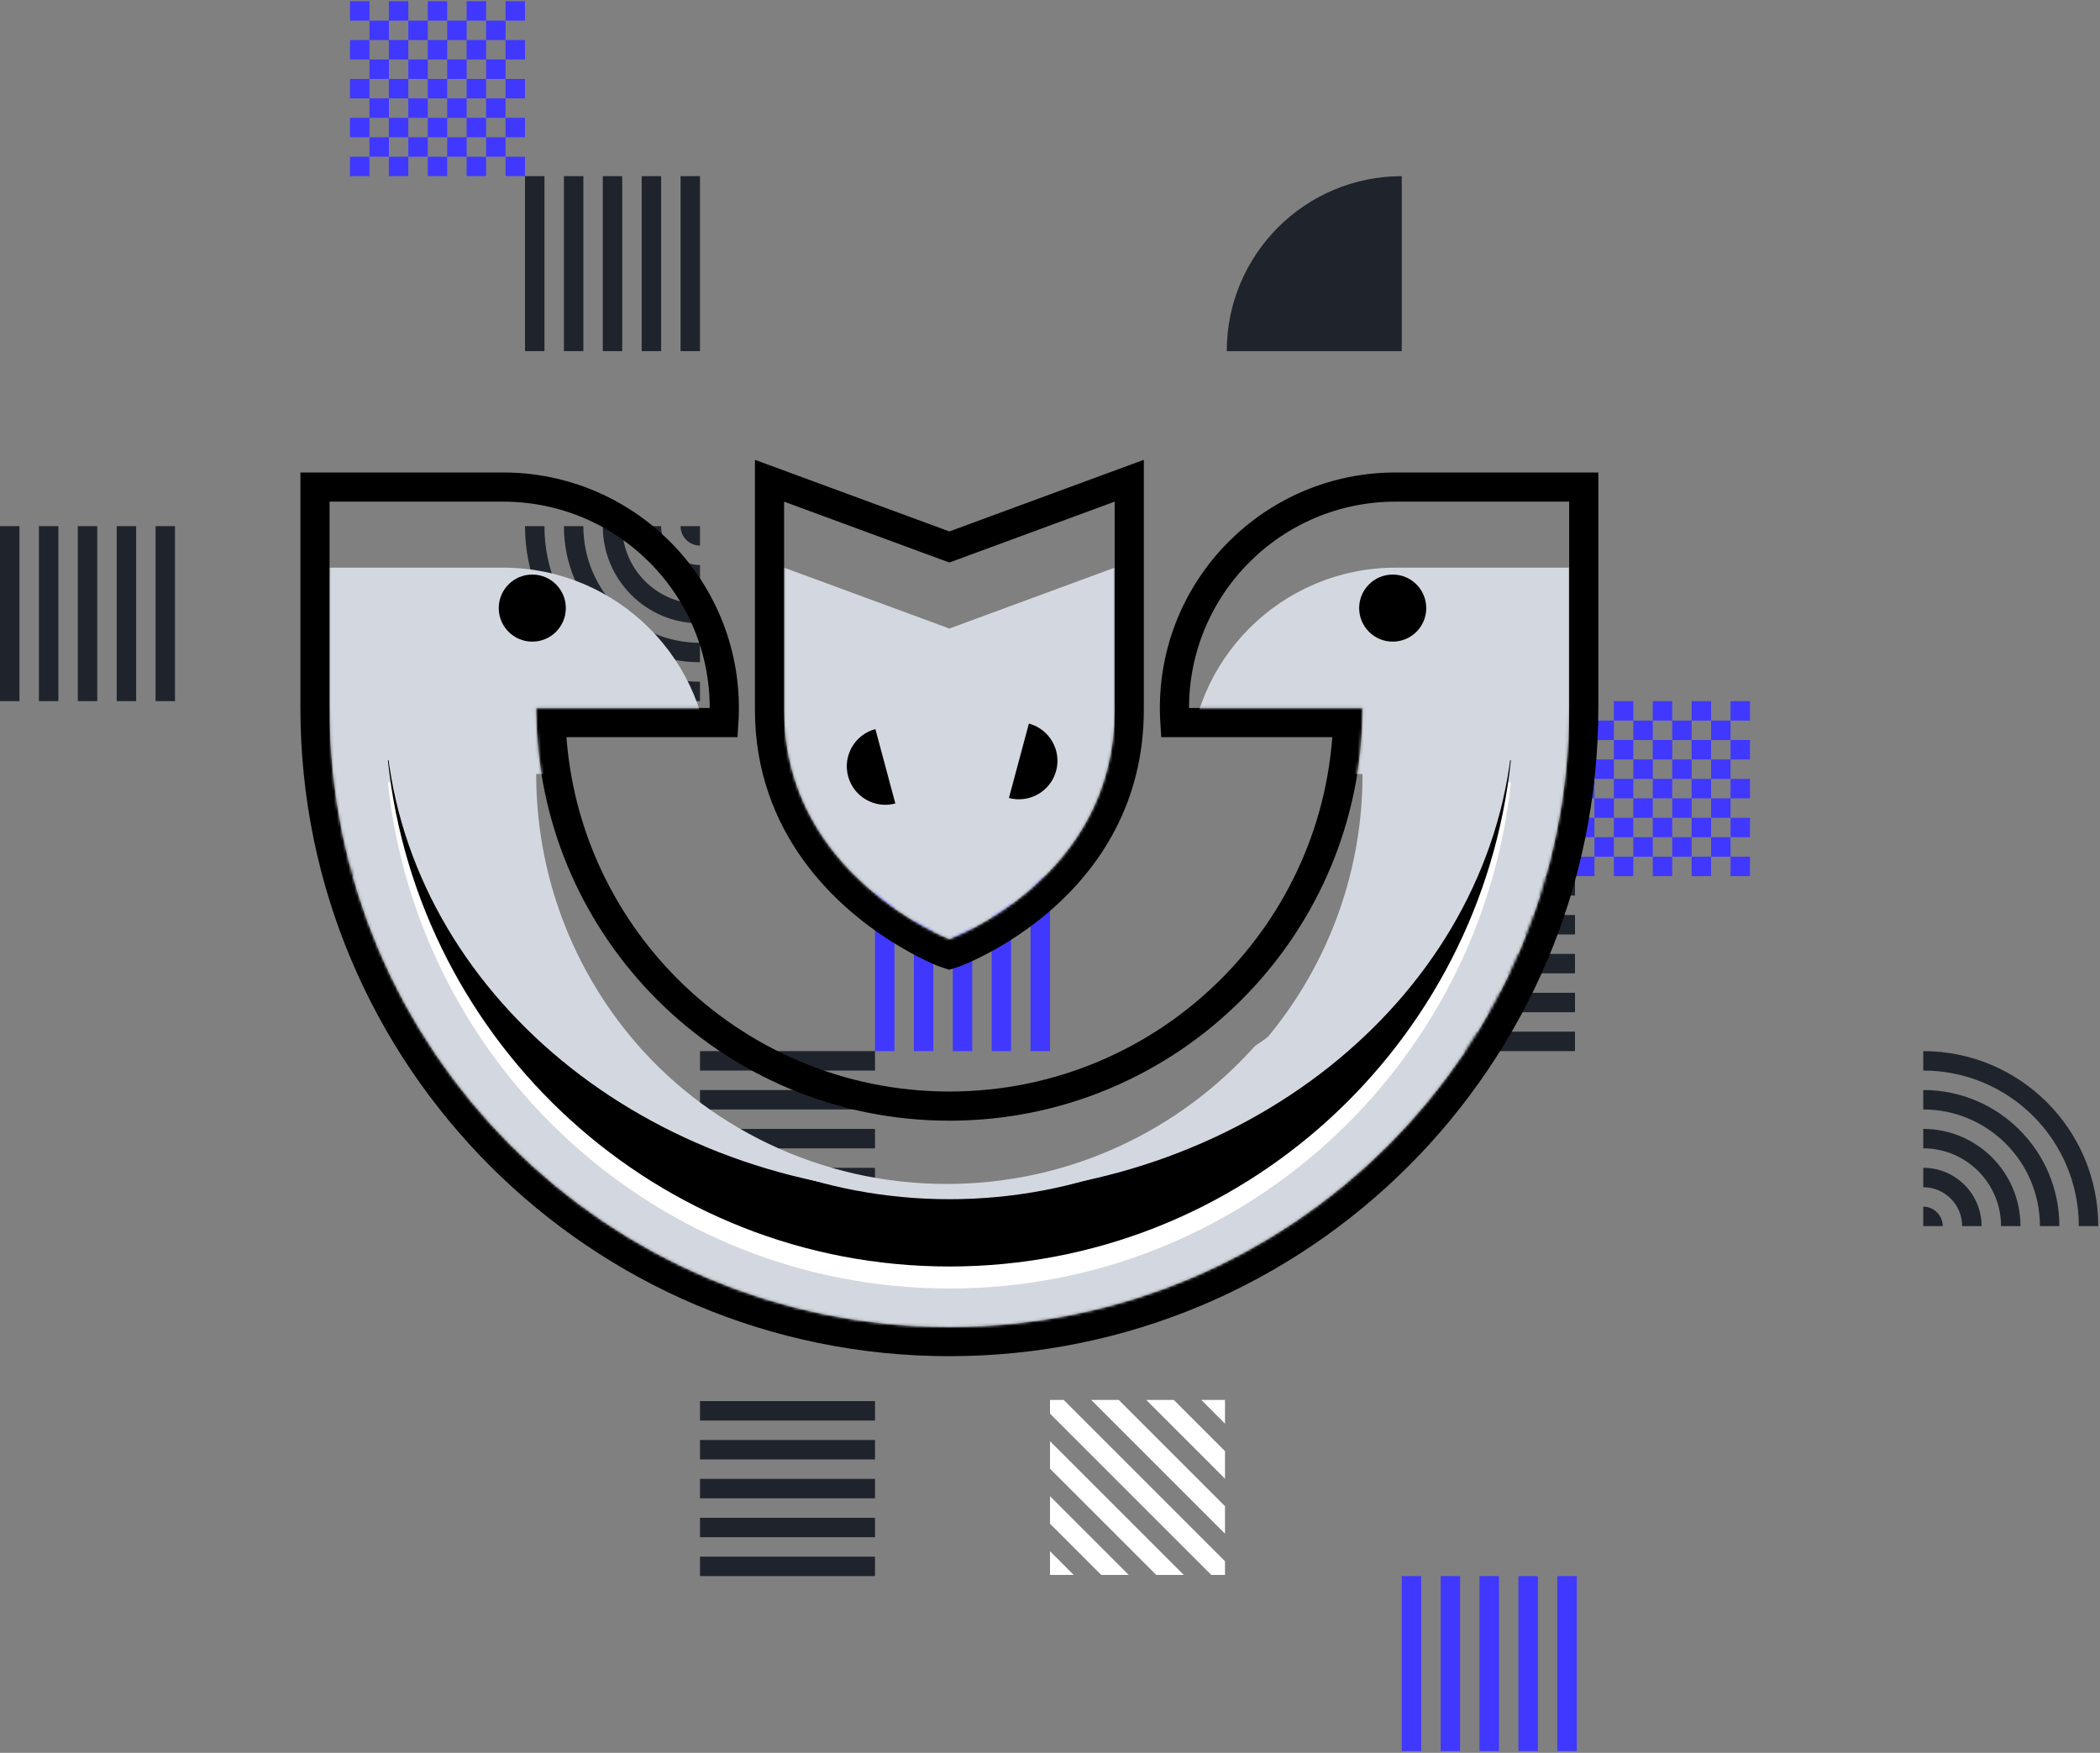 <?xml version="1.0" encoding="UTF-8"?>
<svg width="720px" height="601px" viewBox="0 0 720 601" version="1.1" xmlns="http://www.w3.org/2000/svg" xmlns:xlink="http://www.w3.org/1999/xlink">
    <rect x="0" y="0" width="720" height="601" fill="#808080" stroke="none"/>
    <title>0F32D021-6658-4C5F-B4C4-80636D2D0962</title>
    <defs>
        <path d="M130.333,70.751 L70.833,70.751 C70.833,148.895 134.266,212.254 212.5,212.254 C290.734,212.254 354.167,148.895 354.167,70.751 L294.667,70.751 C294.667,31.676 326.38,0 365.5,0 L425,0 L425,70.751 C425,187.985 329.874,283 212.5,283 C95.126,283 0,187.985 0,70.751 L0,0 L59.5,0 C98.62,0 130.333,31.676 130.333,70.751 Z M212.5,149.992 C212.5,149.992 155.833,128.304 155.833,71.348 L155.833,0 L212.5,20.872 L269.167,0 L269.167,71.348 C269.167,129.6 212.5,149.992 212.5,149.992 Z" id="path-1"></path>
    </defs>
    <g id="Hydra-Page" stroke="none" stroke-width="1" fill="none" fill-rule="evenodd">
        <g id="Hydra-Page_v2" transform="translate(-686, -89)">
            <g id="Hero-Illustration" transform="translate(686, 89)">
                <g id="Patterns" transform="translate(0, 0.4)">
                    <path d="M586.66,260.01 L580.007,260.01 L580.007,266.663 L586.66,266.663 L586.66,273.333 L580.007,273.333 L580.007,280.003 L586.66,280.003 L586.66,286.657 L593.33,286.657 L593.33,293.326 L586.66,293.326 L586.66,286.673 L580.007,286.673 L580.007,293.326 L586.66,293.326 L586.66,300 L579.99,300 L579.99,293.33 L573.337,293.33 L573.337,286.677 L566.667,286.677 L566.667,293.33 L559.997,293.33 L559.997,286.677 L553.344,286.677 L553.344,293.33 L559.997,293.33 L559.997,300 L553.327,300 L553.327,293.33 L546.674,293.33 L546.674,300 L540,300 L540,293.33 L546.67,293.33 L546.67,286.677 L540,286.677 L540,280.006 L546.67,280.006 L546.67,273.337 L540,273.337 L540,266.667 L546.67,266.667 L546.67,260.013 L546.67,259.997 L553.323,259.997 L553.323,253.343 L559.993,253.343 L559.993,259.997 L566.663,259.997 L566.663,253.343 L573.334,253.343 L573.334,259.997 L579.987,259.997 L579.987,253.343 L586.657,253.343 L586.657,259.997 L593.327,259.997 L593.327,266.667 L586.657,266.667 L586.657,260.01 L586.66,260.01 Z M546.67,259.994 L546.67,253.34 L540,253.34 L540,260.01 L546.67,260.01 L546.67,259.994 Z M566.663,293.33 L566.663,300 L573.334,300 L573.334,293.33 L566.663,293.33 Z M586.66,280.006 L586.66,273.337 L593.33,273.337 L593.33,280.006 L586.66,280.006 Z M553.323,286.66 L546.67,286.66 L546.67,280.006 L553.323,280.006 L553.323,286.66 Z M553.34,253.34 L553.34,246.67 L559.993,246.67 L559.993,253.34 L566.663,253.34 L566.663,246.67 L573.334,246.67 L573.334,253.34 L580.004,253.34 L580.004,246.67 L586.657,246.67 L586.657,253.34 L593.327,253.34 L593.327,246.67 L586.657,246.67 L586.657,240 L579.987,240 L579.987,246.67 L573.334,246.67 L573.334,240 L566.663,240 L566.663,246.67 L559.993,246.67 L559.993,240 L553.323,240 L553.323,246.67 L546.67,246.67 L546.67,240 L540,240 L540,246.67 L546.67,246.67 L546.67,253.34 L553.34,253.34 Z M579.987,266.663 L579.987,273.333 L573.334,273.333 L573.334,266.663 L579.987,266.663 Z M566.663,266.663 L566.663,260.01 L573.334,260.01 L573.334,266.663 L566.663,266.663 Z M559.993,266.663 L566.663,266.663 L566.663,273.333 L559.993,273.333 L559.993,266.663 Z M559.993,266.663 L553.34,266.663 L553.34,260.01 L559.993,260.01 L559.993,266.663 Z M559.993,280.006 L553.34,280.006 L553.34,273.337 L559.993,273.337 L559.993,280.006 Z M566.663,280.006 L566.663,286.66 L559.993,286.66 L559.993,280.006 L566.663,280.006 Z M573.337,280.006 L566.667,280.006 L566.667,273.337 L573.337,273.337 L573.337,280.006 Z M573.337,280.006 L579.99,280.006 L579.99,286.66 L573.337,286.66 L573.337,280.006 Z M553.323,273.337 L553.323,266.667 L546.67,266.667 L546.67,273.337 L553.323,273.337 Z M600,293.33 L593.33,293.33 L593.33,300 L600,300 L600,293.33 Z M593.33,280.006 L600,280.006 L600,286.677 L593.33,286.677 L593.33,280.006 Z M600,266.663 L593.33,266.663 L593.33,273.333 L600,273.333 L600,266.663 Z M593.33,253.34 L600,253.34 L600,260.01 L593.33,260.01 L593.33,253.34 Z M593.33,240 L600,240 L600,246.67 L593.33,246.67 L593.33,240 Z" id="Shape-Copy-10" fill="#4038FF" transform="translate(570, 270) scale(1, -1) translate(-570, -270) "></path>
                    <path d="M166.66,20.01 L160.007,20.01 L160.007,26.663 L166.66,26.663 L166.66,33.333 L160.007,33.333 L160.007,40.003 L166.66,40.003 L166.66,46.657 L173.33,46.657 L173.33,53.326 L166.66,53.326 L166.66,46.673 L160.007,46.673 L160.007,53.326 L166.66,53.326 L166.66,60 L159.99,60 L159.99,53.33 L153.337,53.33 L153.337,46.677 L146.667,46.677 L146.667,53.33 L139.997,53.33 L139.997,46.677 L133.344,46.677 L133.344,53.33 L139.997,53.33 L139.997,60 L133.327,60 L133.327,53.33 L126.674,53.33 L126.674,60 L120,60 L120,53.33 L126.67,53.33 L126.67,46.677 L120,46.677 L120,40.006 L126.67,40.006 L126.67,33.337 L120,33.337 L120,26.667 L126.67,26.667 L126.67,20.013 L126.67,19.997 L133.323,19.997 L133.323,13.343 L139.993,13.343 L139.993,19.997 L146.663,19.997 L146.663,13.343 L153.334,13.343 L153.334,19.997 L159.987,19.997 L159.987,13.343 L166.657,13.343 L166.657,19.997 L173.327,19.997 L173.327,26.667 L166.657,26.667 L166.657,20.01 L166.66,20.01 Z M126.67,19.994 L126.67,13.34 L120,13.34 L120,20.01 L126.67,20.01 L126.67,19.994 Z M146.663,53.33 L146.663,60 L153.334,60 L153.334,53.33 L146.663,53.33 Z M166.66,40.006 L166.66,33.337 L173.33,33.337 L173.33,40.006 L166.66,40.006 Z M133.323,46.66 L126.67,46.66 L126.67,40.006 L133.323,40.006 L133.323,46.66 Z M133.34,13.34 L133.34,6.67 L139.993,6.67 L139.993,13.34 L146.663,13.34 L146.663,6.67 L153.334,6.67 L153.334,13.34 L160.004,13.34 L160.004,6.67 L166.657,6.67 L166.657,13.34 L173.327,13.34 L173.327,6.67 L166.657,6.67 L166.657,-1.42108547e-14 L159.987,-1.42108547e-14 L159.987,6.67 L153.334,6.67 L153.334,-1.42108547e-14 L146.663,-1.42108547e-14 L146.663,6.67 L139.993,6.67 L139.993,-1.42108547e-14 L133.323,-1.42108547e-14 L133.323,6.67 L126.67,6.67 L126.67,-1.42108547e-14 L120,-1.42108547e-14 L120,6.67 L126.67,6.67 L126.67,13.34 L133.34,13.34 Z M159.987,26.663 L159.987,33.333 L153.334,33.333 L153.334,26.663 L159.987,26.663 Z M146.663,26.663 L146.663,20.01 L153.334,20.01 L153.334,26.663 L146.663,26.663 Z M139.993,26.663 L146.663,26.663 L146.663,33.333 L139.993,33.333 L139.993,26.663 Z M139.993,26.663 L133.34,26.663 L133.34,20.01 L139.993,20.01 L139.993,26.663 Z M139.993,40.006 L133.34,40.006 L133.34,33.337 L139.993,33.337 L139.993,40.006 Z M146.663,40.006 L146.663,46.66 L139.993,46.66 L139.993,40.006 L146.663,40.006 Z M153.337,40.006 L146.667,40.006 L146.667,33.337 L153.337,33.337 L153.337,40.006 Z M153.337,40.006 L159.99,40.006 L159.99,46.66 L153.337,46.66 L153.337,40.006 Z M133.323,33.337 L133.323,26.667 L126.67,26.667 L126.67,33.337 L133.323,33.337 Z M180,53.33 L173.33,53.33 L173.33,60 L180,60 L180,53.33 Z M173.33,40.006 L180,40.006 L180,46.677 L173.33,46.677 L173.33,40.006 Z M180,26.663 L173.33,26.663 L173.33,33.333 L180,33.333 L180,26.663 Z M173.33,13.34 L180,13.34 L180,20.01 L173.33,20.01 L173.33,13.34 Z M173.33,-1.42108547e-14 L180,-1.42108547e-14 L180,6.67 L173.33,6.67 L173.33,-1.42108547e-14 Z" id="Shape-Copy-5" fill="#4038FF" transform="translate(150, 30) scale(1, -1) translate(-150, -30) "></path>
                    <path d="M353.33,360 L360,360 L360,300 L353.33,300 L353.33,360 Z M346.667,360 L340,360 L340,300 L346.667,300 L346.667,360 Z M333.334,360 L326.667,360 L326.667,300 L333.334,300 L333.334,360 Z M313.333,360 L320,360 L320,300 L313.333,300 L313.333,360 Z M306.667,360 L300,360 L300,300 L306.667,300 L306.667,360 Z" id="Shape" fill="#4038FF" transform="translate(330, 330) scale(1, -1) translate(-330, -330) "></path>
                    <path d="M364.699,539.6 L360,539.6 L360,534.9 L415.299,479.6 L420,479.6 L420,484.3 L364.699,539.6 Z M405.866,479.6 L396.433,479.6 L360,516.033 L360,525.467 L405.866,479.6 Z M387,479.6 L377.567,479.6 L360,497.167 L360,506.6 L387,479.6 Z M360,479.6 L360,487.733 L368.133,479.6 L360,479.6 Z M420,503.167 L420,493.733 L374.133,539.6 L383.567,539.6 L420,503.167 Z M420,522.033 L420,512.6 L393,539.6 L402.433,539.6 L420,522.033 Z M420,531.467 L411.866,539.6 L420,539.6 L420,531.467 Z" id="Shape" fill="#FFFFFF" fill-rule="nonzero" transform="translate(390, 509.6) scale(1, -1) translate(-390, -509.6) "></path>
                    <path d="M300,486.67 L300,480 L240,480 L240,486.67 L300,486.67 Z M300,493.333 L300,500 L240,500 L240,493.333 L300,493.333 Z M300,506.667 L300,513.333 L240,513.333 L240,506.667 L300,506.667 Z M300,526.667 L300,520 L240,520 L240,526.667 L300,526.667 Z M300,533.333 L300,540 L240,540 L240,533.333 L300,533.333 Z" id="Shape-Copy-12" fill="#1F242C" transform="translate(270, 510) scale(1, -1) translate(-270, -510) "></path>
                    <path d="M540,306.67 L540,300 L480,300 L480,306.67 L540,306.67 Z M540,313.333 L540,320 L480,320 L480,313.333 L540,313.333 Z M540,326.667 L540,333.333 L480,333.333 L480,326.667 L540,326.667 Z M540,346.667 L540,340 L480,340 L480,346.667 L540,346.667 Z M540,353.333 L540,360 L480,360 L480,353.333 L540,353.333 Z" id="Shape-Copy-7" fill="#1F242C" transform="translate(510, 330) scale(1, -1) translate(-510, -330) "></path>
                    <path d="M300,413.33 L300,420 L240,420 L240,413.33 L300,413.33 Z M300,393.327 L300,386.657 L240,386.657 L240,393.327 L300,393.327 Z M300,373.323 L300,379.993 L240,379.993 L240,373.323 L300,373.323 Z M300,360 L300,366.67 L240,366.67 L240,360 L300,360 Z M300,406.66 L300,399.99 L240,399.99 L240,406.66 L300,406.66 Z" id="Shape" fill="#1F242C" transform="translate(270, 390) scale(1, -1) translate(-270, -390) "></path>
                    <path d="M712.733,360 L719.4,360 C719.4,393.137 692.537,420 659.4,420 L659.4,413.333 C688.857,413.333 712.733,389.457 712.733,360 Z M699.4,360 L706.067,360 C706.067,385.773 685.173,406.667 659.4,406.667 L659.4,400 C681.49,400 699.4,382.09 699.4,360 Z M692.734,360 L686.067,360 C686.067,374.726 674.127,386.667 659.4,386.667 L659.4,393.333 C677.81,393.333 692.734,378.41 692.734,360 Z M672.733,360 L679.4,360 C679.4,371.046 670.447,380 659.4,380 L659.4,373.333 C666.763,373.333 672.733,367.363 672.733,360 Z M659.4,360 L666.067,360 C666.067,363.683 663.083,366.667 659.4,366.667 L659.4,360 Z" id="Shape-Copy-8" fill="#1F242C" transform="translate(689.4, 390) scale(1, -1) translate(-689.4, -390) "></path>
                    <path d="M186.667,240 L180,240 C180,206.863 206.863,180 240,180 L240,186.667 C210.543,186.667 186.667,210.543 186.667,240 Z M200,240 L193.333,240 C193.333,214.227 214.227,193.333 240,193.333 L240,200 C217.91,200 200,217.91 200,240 Z M206.667,240 L213.334,240 C213.334,225.273 225.273,213.333 240,213.333 L240,206.667 C221.59,206.667 206.667,221.59 206.667,240 Z M226.667,240 L220,240 C220,228.953 228.953,220 240,220 L240,226.667 C232.637,226.667 226.667,232.637 226.667,240 Z M240,240 L233.333,240 C233.333,236.317 236.317,233.333 240,233.333 L240,240 Z" id="Shape" fill="#1F242C" transform="translate(210, 210) scale(1, -1) rotate(-360) translate(-210, -210) "></path>
                    <path d="M120,240 L120,300 L180,300 C180,266.863 153.137,240 120,240 Z" id="Path" fill="#1F242C" fill-rule="nonzero" transform="translate(150, 270) scale(1, -1) rotate(-180) translate(-150, -270) "></path>
                    <path d="M420.6,120 L480.6,120 L480.6,60 C447.463,60 420.6,86.863 420.6,120 Z" id="Path-Copy-2" fill="#1F242C" fill-rule="nonzero" transform="translate(450.6, 90) scale(1, -1) rotate(-90) translate(-450.6, -90) "></path>
                    <path d="M186.67,120 L180,120 L180,60 L186.67,60 L186.67,120 Z M206.673,120 L213.343,120 L213.343,60 L206.673,60 L206.673,120 Z M226.677,120 L220.007,120 L220.007,60 L226.677,60 L226.677,120 Z M240,120 L233.33,120 L233.33,60 L240,60 L240,120 Z M193.34,120 L200.01,120 L200.01,60 L193.34,60 L193.34,120 Z" id="Shape" fill="#1F242C" transform="translate(210, 90) scale(1, -1) translate(-210, -90) "></path>
                    <path d="M6.67,240 L3.55271368e-15,240 L3.55271368e-15,180 L6.67,180 L6.67,240 Z M26.673,240 L33.343,240 L33.343,180 L26.673,180 L26.673,240 Z M46.677,240 L40.007,240 L40.007,180 L46.677,180 L46.677,240 Z M60,240 L53.33,240 L53.33,180 L60,180 L60,240 Z M13.34,240 L20.01,240 L20.01,180 L13.34,180 L13.34,240 Z" id="Shape-Copy" fill="#1F242C" transform="translate(30, 210) scale(1, -1) translate(-30, -210) "></path>
                    <path d="M487.27,600 L480.6,600 L480.6,540 L487.27,540 L487.27,600 Z M507.273,600 L513.943,600 L513.943,540 L507.273,540 L507.273,600 Z M527.277,600 L520.607,600 L520.607,540 L527.277,540 L527.277,600 Z M540.6,600 L533.93,600 L533.93,540 L540.6,540 L540.6,600 Z M493.94,600 L500.61,600 L500.61,540 L493.94,540 L493.94,600 Z" id="Shape-Copy-9" fill="#4038FF" transform="translate(510.6, 570) scale(1, -1) translate(-510.6, -570) "></path>
                </g>
                <g id="Illustration" transform="translate(113, 172)">
                    <g id="Group">
                        <mask id="mask-2" fill="white">
                            <use xlink:href="#path-1"></use>
                        </mask>
                        <path stroke="#000000" stroke-width="10" d="M59.5,-5 C80.44,-5 99.398,3.478 113.12,17.185 C127.931,31.978 136.644,52.861 135.172,75.751 L135.172,75.751 L75.923,75.751 C77.211,111.454 92.23,143.664 115.862,167.269 C140.595,191.973 174.763,207.254 212.5,207.254 C250.237,207.254 284.405,191.973 309.138,167.269 C332.77,143.664 347.789,111.454 349.077,75.751 L349.077,75.751 L289.828,75.751 C288.356,52.861 297.069,31.978 311.88,17.185 C325.603,3.478 344.56,-5 365.5,-5 L365.5,-5 L430,-5 L430,70.751 C430,130.749 405.658,185.063 366.298,224.376 C326.941,263.687 272.567,288 212.5,288 C152.433,288 98.059,263.687 58.702,224.376 C19.342,185.063 -5,130.749 -5,70.751 L-5,70.751 L-5,-5 Z M274.167,-7.17 L274.167,71.348 C274.167,133.028 214.193,154.696 214.193,154.696 C214.193,154.696 213.585,154.916 212.449,155.263 C211.319,154.893 210.713,154.661 210.713,154.661 C210.713,154.661 184.162,144.53 166.468,119.974 C157.536,107.578 150.833,91.548 150.833,71.348 L150.833,71.348 L150.833,-7.17 L212.5,15.544 L274.167,-7.17 Z"></path>
                        <path d="M130.333,93.391 L70.833,93.391 C70.833,171.535 134.266,234.894 212.5,234.894 C290.734,234.894 354.167,171.535 354.167,93.391 L294.667,93.391 C294.667,54.316 326.38,22.64 365.5,22.64 L425,22.64 L425,93.391 C425,210.625 329.874,305.64 212.5,305.64 C95.126,305.64 0,210.625 0,93.391 L0,22.64 L59.5,22.64 C98.62,22.64 130.333,54.316 130.333,93.391 Z M212.5,172.632 C212.5,172.632 155.833,150.944 155.833,93.988 L155.833,22.64 L212.5,43.512 L269.167,22.64 L269.167,93.988 C269.167,152.24 212.5,172.632 212.5,172.632 Z" id="Shape-Copy-3" fill="#D3D8E0" mask="url(#mask-2)"></path>
                        <path d="M212.5,269.793 C112.558,269.793 30.302,193.788 19.98,96.223 L42.238,96.223 C52.497,181.017 124.814,246.723 212.5,246.723 C300.186,246.723 372.503,181.017 382.762,96.223 L405.02,96.223 C394.698,193.788 312.442,269.793 212.5,269.793 Z" id="Path" fill="#FFFFFF" mask="url(#mask-2)"></path>
                        <path d="M212.5,262.247 C112.558,262.247 30.302,186.241 19.98,88.677 L42.238,88.677 C52.497,173.47 124.814,239.176 212.5,239.176 C300.186,239.176 372.503,173.47 382.762,88.677 L405.02,88.677 C394.698,186.241 312.442,262.247 212.5,262.247 Z" id="Path" fill="#000000" mask="url(#mask-2)"></path>
                        <path d="M42.238,86.787 C47.626,125.51 70.129,159.655 102.985,183.351 C128.973,214.282 167.965,233.947 211.556,233.947 C253.566,233.947 291.305,215.682 317.248,186.67 C352.687,162.9 377.117,127.356 382.762,86.787 L405.02,86.787 C394.698,171.627 312.442,237.72 212.5,237.72 C112.558,237.72 30.302,171.627 19.98,86.787 L42.238,86.787 Z" id="Combined-Shape" fill="#D3D8E0" mask="url(#mask-2)"></path>
                    </g>
                    <circle id="Oval" fill="#000000" cx="364.5" cy="36.5" r="11.5"></circle>
                    <path d="M236.107,103.769 C243.409,103.767 249.33,97.852 249.332,90.557 C249.335,83.263 243.417,77.352 236.115,77.354 C236.115,77.354 236.107,103.769 236.107,103.769 Z" id="Oval-Copy-4" fill="#000000" transform="translate(242.72, 90.561) rotate(-345) translate(-242.72, -90.561) "></path>
                    <path d="M177.557,105.656 C184.858,105.654 190.779,99.739 190.782,92.444 C190.784,85.15 184.866,79.238 177.564,79.24 C177.564,79.24 177.557,105.656 177.557,105.656 Z" id="Oval-Copy-5" fill="#000000" transform="translate(184.169, 92.448) scale(-1, 1) rotate(-345) translate(-184.169, -92.448) "></path>
                    <circle id="Oval-Copy-2" fill="#000000" cx="69.5" cy="36.5" r="11.5"></circle>
                </g>
            </g>
        </g>
    </g>
</svg>